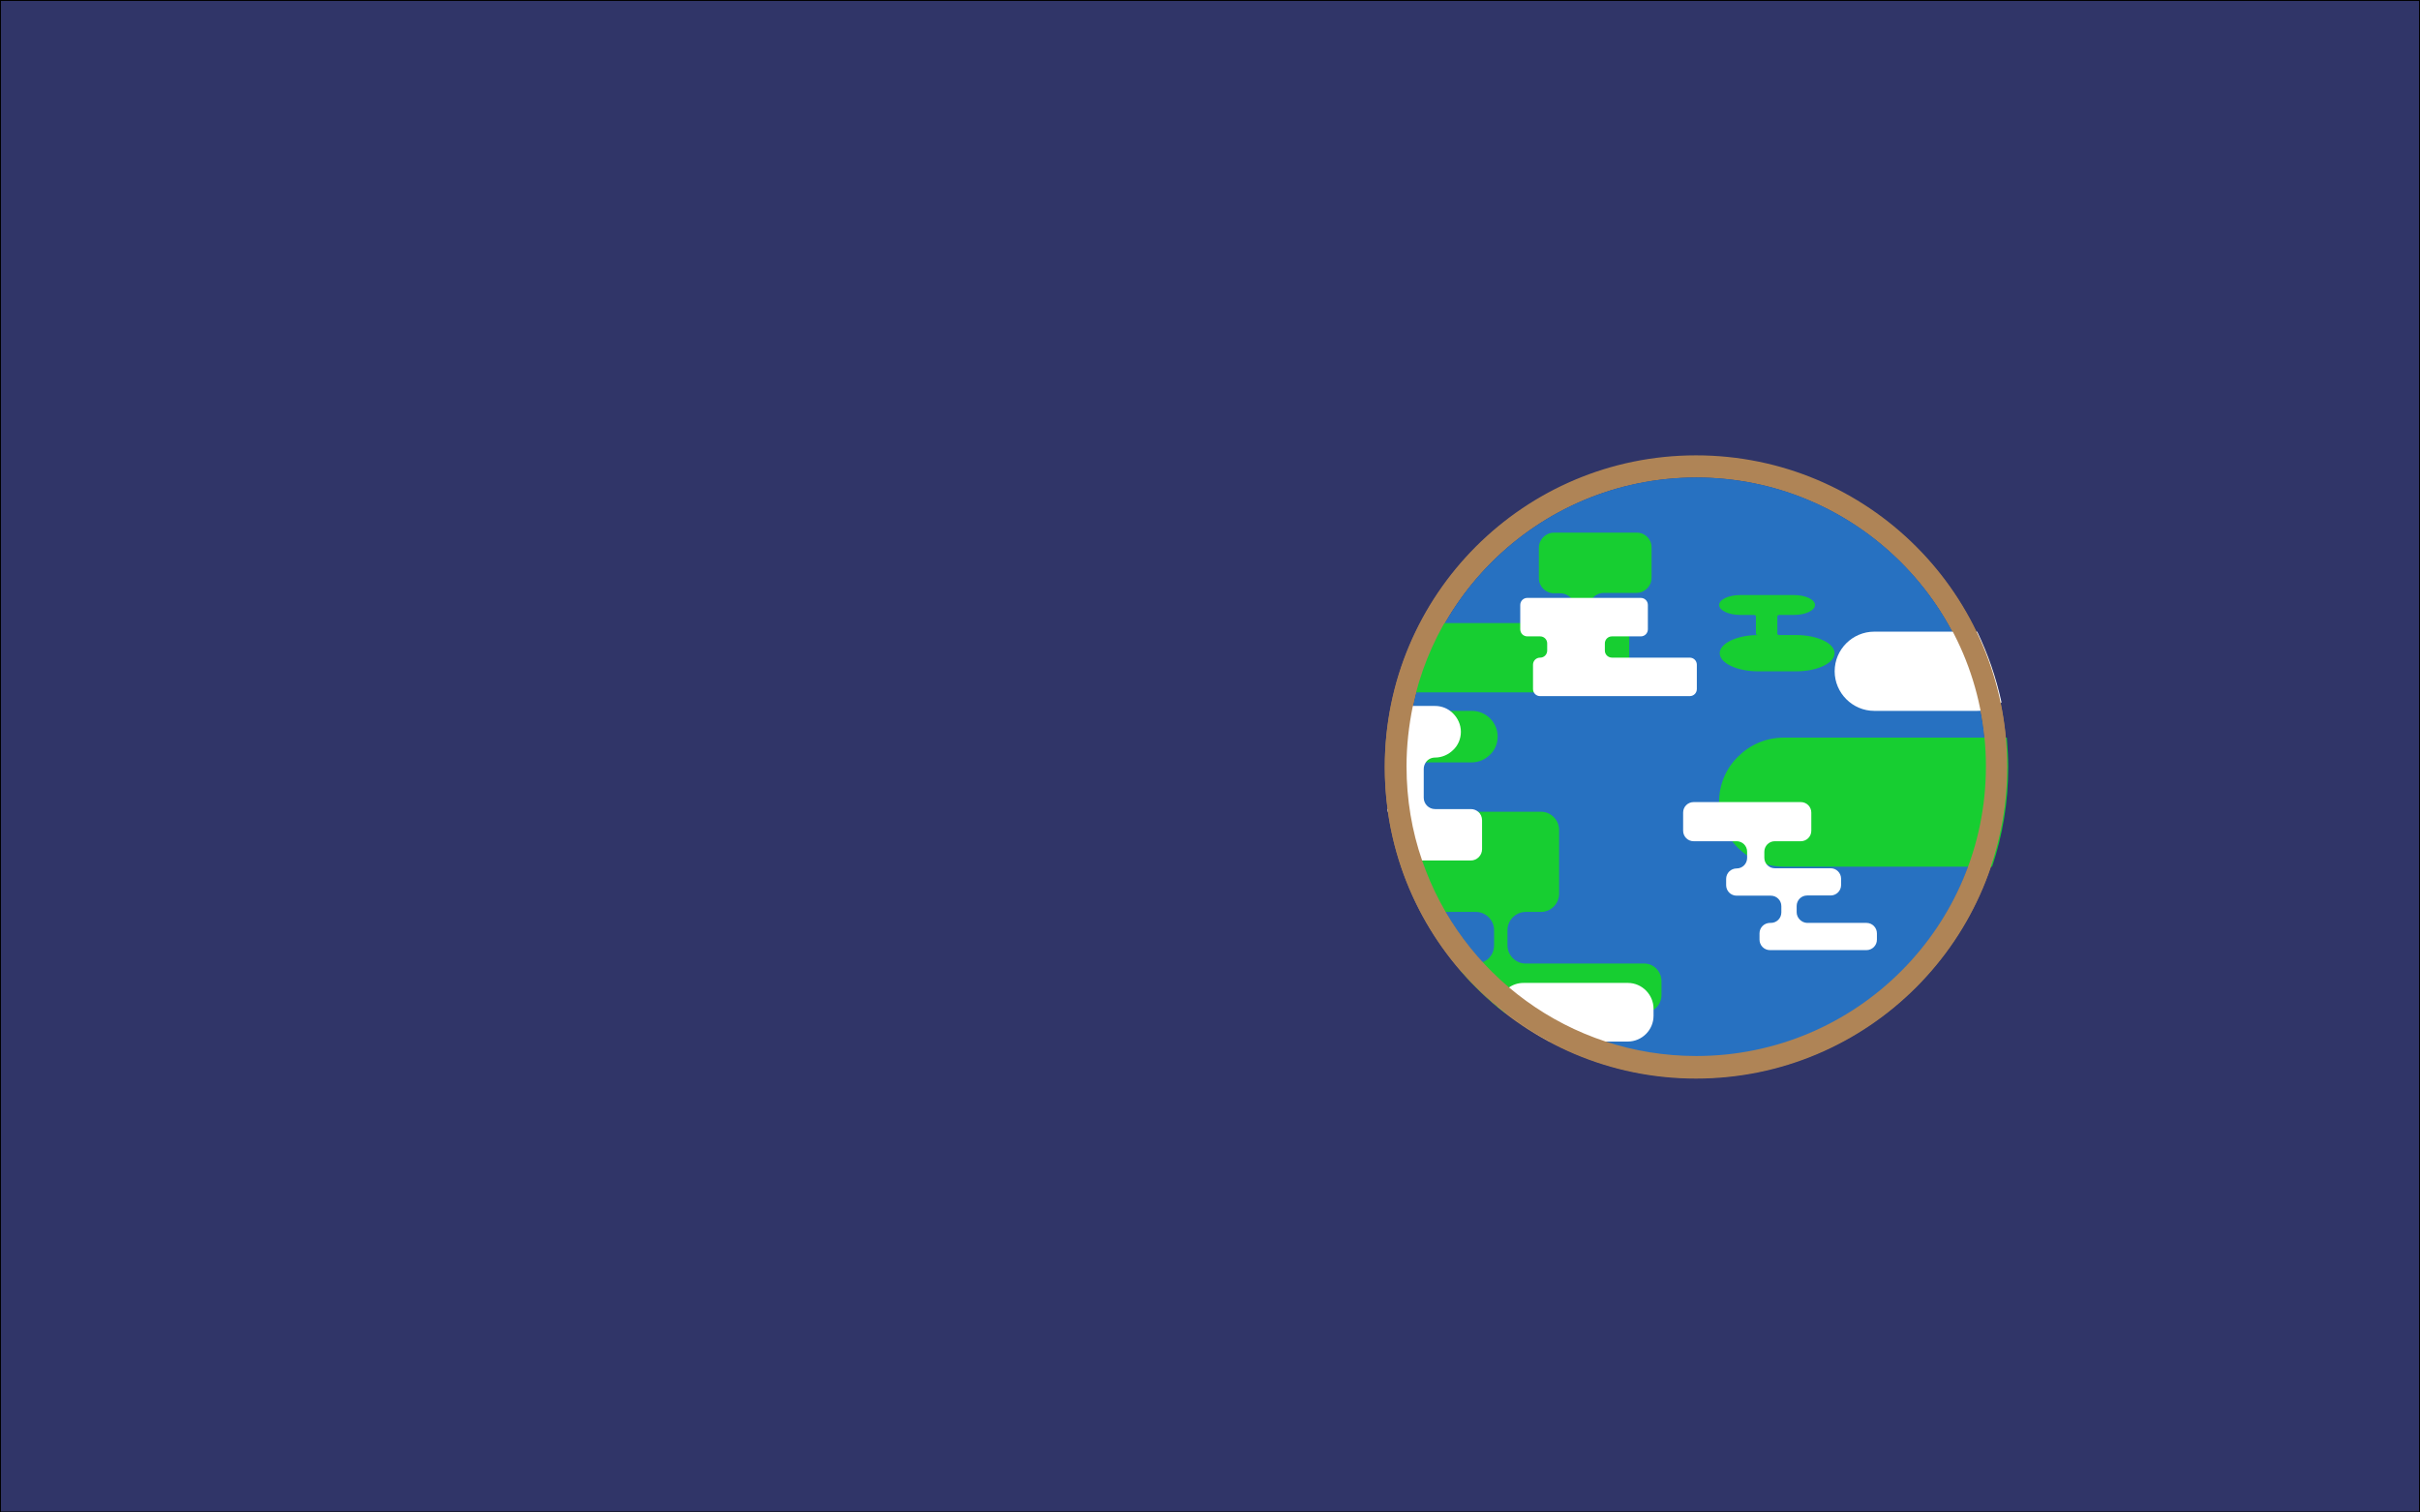 <?xml version="1.0" encoding="utf-8"?>
<!-- Generator: Adobe Illustrator 21.1.0, SVG Export Plug-In . SVG Version: 6.00 Build 0)  -->
<svg version="1.1" id="Layer_1" xmlns="http://www.w3.org/2000/svg" xmlns:xlink="http://www.w3.org/1999/xlink" x="0px" y="0px"
	 viewBox="0 0 2560 1600" style="enable-background:new 0 0 2560 1600;" xml:space="preserve">
<rect x="0" y="0" width="2560" height="1600" fill="#808080" stroke="none"/>
<style type="text/css">
	.st0{fill:#303568;}
	.st1{fill:#AF8456;}
	.st2{fill:#2771C1;}
	.st3{fill:#17CE31;}
	.st4{fill:#FFFFFF;}
</style>
<g>
	<rect x="0.5" y="0.5" class="st0" width="2559" height="1599"/>
	<path d="M2559,1v1598H1V1H2559 M2560,0H0v1600h2560V0L2560,0z"/>
</g>
<g>
	<path class="st1" d="M1794.1,482.6c-181.9,0-329.2,147.5-329.2,329.2c0,182,147.5,329.2,329.2,329.2c182,0,329.2-147.5,329.2-329.2
		C2123.5,629.9,1976,482.6,1794.1,482.6z M1794.4,1118c-169.4,0-306.4-137.4-306.4-306.4c0-169.4,137.4-306.4,306.4-306.4
		s306.4,137.4,306.4,306.4C2100.8,980.9,1963.7,1118,1794.4,1118z"/>
</g>
<g>
	<circle class="st2" cx="1794.4" cy="811.5" r="306.4"/>
</g>
<path class="st3" d="M1747.1,579v32.3c0,8.7-7.2,15.9-15.9,15.9h-34.4c-4.5,0-8.4,1.8-11.1,4.5c-2.7,3-4.5,6.9-4.5,11.1
	c0,8.7,7.2,15.9,15.9,15.9h10.5c8.7,0,15.9,7.2,15.9,15.9v41.9c0,8.7-7.2,15.9-15.9,15.9h-231.9c6.3-25.7,15.9-50.3,28.1-73.3h146.9
	c4.5,0,8.4-1.8,11.1-4.5c2.7-3,4.5-6.9,4.5-11.1c0-8.7-7.2-15.9-15.9-15.9h-6.6c-8.7,0-15.9-7.2-15.9-15.9v-32.3
	c0-8.7,7.2-15.9,15.9-15.9h87.7C1740.2,563.4,1747.1,570.3,1747.1,579z"/>
<path class="st3" d="M2124.4,811.8c0,36.8-6,72.1-17.1,105h-220.6c-37.7,0-68.2-30.5-68.2-68.2c0-18.9,7.5-35.9,20.1-48.2
	c12.3-12.3,29.3-20.1,48.2-20.1h236.1C2123.8,790.9,2124.4,801.3,2124.4,811.8z"/>
<path class="st3" d="M1757.6,1038.1v14.4c0,6.6-3.3,12.6-8.7,15.9c-3,2.1-6.6,3.3-10.5,3.3h-146c-2.7-2.1-5.7-4.5-8.4-6.6
	c-13.8-11.7-26.6-24.2-38.3-37.7c0.6-0.9,1.2-1.5,2.1-2.4c3.6-3.6,8.1-5.7,13.5-5.7c2.4,0,4.8-0.6,7.2-1.5c7.2-2.7,12-9.6,12-17.7
	v-16.2c0-10.5-8.7-19.2-19.2-19.2h-57.8c-9-17.4-16.8-35.3-22.4-54.5c-5.1-16.8-9-33.8-11.7-51.5h160.7c10.5,0,19.2,8.7,19.2,19.2
	v67.6c0,10.5-8.7,19.2-19.2,19.2h-16.2c-10.5,0-19.2,8.7-19.2,19.2v16.2c0,10.5,8.7,19.2,19.2,19.2h124.8
	C1749.2,1018.9,1757.6,1027.6,1757.6,1038.1z"/>
<path class="st3" d="M1584.3,779.2c0,7.5-3,14.4-8.1,19.2c-4.8,4.8-11.7,8.1-19.2,8.1h-91c0-1.5,0-3.3,0-4.8
	c0.6-16.8,2.4-33.5,5.4-49.7h85.6C1572,752,1584.3,764.2,1584.3,779.2z"/>
<path class="st4" d="M1749.2,1067.1v7.5c0,15-12.3,27.2-27.2,27.2h-82.6c-16.5-9-32-19.2-46.7-30.5c-2.7-2.1-5.7-4.5-8.4-6.6
	c0.6-8.4,5.4-15.6,12-20.1l0,0c4.2-3,9.6-4.8,15.3-4.8h110.7C1736.9,1039.9,1749.2,1052.1,1749.2,1067.1z"/>
<path class="st4" d="M1567.8,867.8v30.5c0,6.6-5.4,12-12,12h-75.1c-5.1-16.8-9.3-33.8-11.7-51.5h-0.9c0-0.9-0.3-1.8-0.3-3h1.2
	c6.6,0,12-5.4,12-12v-30.5c0-2.7-0.9-5.1-2.4-7.2c-2.1-3-5.7-4.8-9.6-4.8h-3c0.6-16.8,2.4-33.5,5.4-49.7c0.3-1.5,0.6-3.3,0.9-4.8
	h45.8c5.7,0,11.1,1.8,15.3,4.8c1.5,0.9,2.7,2.1,3.9,3.3c4.8,4.8,8.1,11.7,8.1,19.2s-3,14.4-8.1,19.2c-4.8,4.8-11.7,8.1-19.2,8.1
	c-3.9,0-7.5,1.8-9.6,4.8c-1.5,2.1-2.4,4.5-2.4,7.2v30.5c0,6.6,5.4,12,12,12h38c3,0,5.7,1.2,7.8,3
	C1566.3,860.9,1567.8,864.2,1567.8,867.8z"/>
<path class="st3" d="M1900,671.8h-17.4c-1.2,0-2.4-0.6-2.4-1.2v-18.9c0-0.6,1.2-1.2,2.4-1.2h15.3c12.3,0,22.1-4.8,22.1-10.5l0,0
	c0-5.7-9.9-10.5-22.1-10.5h-57.2c-12.3,0-22.1,4.8-22.1,10.5l0,0c0,5.7,9.9,10.5,22.1,10.5h14.4c1.2,0,2.4,0.6,2.4,1.2v18.9
	c0,0.6,1.2,1.2,2.4,1.2l0,0c-22.4,0-40.7,8.7-40.7,19.2l0,0c0,10.5,18.3,19.2,40.7,19.2h40.1c22.4,0,40.7-8.7,40.7-19.2l0,0
	C1940.7,680.4,1922.4,671.8,1900,671.8z"/>
<path class="st4" d="M2117.3,743L2117.3,743c-6,4.8-13.5,7.8-21.2,8.7c-1.5,0.3-3,0.3-4.8,0.3h-108.6c-23,0-41.9-18.9-41.9-41.9
	c0-11.7,4.8-22.1,12.3-29.6c7.5-7.5,18-12.3,29.6-12.3h108.9C2102.9,691.8,2111.6,716.6,2117.3,743z"/>
<path class="st4" d="M1900.6,965v-6.6c0-6,4.8-11.1,11.1-11.1h24.8c6,0,11.1-4.8,11.1-11.1v-6.6c0-6-4.8-11.1-11.1-11.1h-59
	c-6,0-11.1-4.8-11.1-11.1V901c0-6,4.8-11.1,11.1-11.1h27.5c6,0,11.1-4.8,11.1-11.1v-19.2c0-6-4.8-11.1-11.1-11.1h-113.4
	c-6,0-11.1,4.8-11.1,11.1v19.2c0,6,4.8,11.1,11.1,11.1h45.5c6,0,11.1,4.8,11.1,11.1v6.6c0,6-4.8,11.1-11.1,11.1l0,0
	c-6,0-11.1,4.8-11.1,11.1v6.6c0,6,4.8,11.1,11.1,11.1h36.2c6,0,11.1,4.8,11.1,11.1v6.6c0,6-4.8,11.1-11.1,11.1h-0.9
	c-6,0-11.1,4.8-11.1,11.1v6.6c0,6,4.8,11.1,11.1,11.1h102c6,0,11.1-4.8,11.1-11.1v-6.6c0-6-4.8-11.1-11.1-11.1h-62.8
	C1905.7,976.1,1900.6,971,1900.6,965z"/>
<path class="st4" d="M1697.7,688.2v-7.5c0-4.2,3.3-7.5,7.5-7.5h30.5c4.2,0,7.5-3.3,7.5-7.5V640c0-4.2-3.3-7.5-7.5-7.5h-120
	c-4.2,0-7.5,3.3-7.5,7.5v25.7c0,4.2,3.3,7.5,7.5,7.5h13.5c4.2,0,7.5,3.3,7.5,7.5v7.5c0,4.2-3.3,7.5-7.5,7.5l0,0
	c-4.2,0-7.5,3.3-7.5,7.5v25.7c0,4.2,3.3,7.5,7.5,7.5h158.3c4.2,0,7.5-3.3,7.5-7.5v-25.7c0-4.2-3.3-7.5-7.5-7.5h-82
	C1701,695.7,1697.7,692.4,1697.7,688.2z"/>
<g>
	<path class="st1" d="M1794.1,481.7c-181.9,0-329.2,147.5-329.2,329.2c0,15.3,0.9,30.2,3,45.2c0,0.9,0.3,1.8,0.3,3
		c23.3,159.2,160.1,281.3,325.9,281.3c182,0,329.2-147.5,329.2-329.2C2123.5,629,1976,481.7,1794.1,481.7z M1794.4,1117.1
		c-134.4,0-248.7-86.5-290-206.8c-10.8-31.1-16.5-64.6-16.5-99.7c0-21.8,2.4-42.8,6.6-63.4c29.3-138.9,152.3-243,299.9-243
		c169.4,0,306.4,137.4,306.4,306.4C2100.8,980,1963.7,1117.1,1794.4,1117.1z"/>
</g>
</svg>
